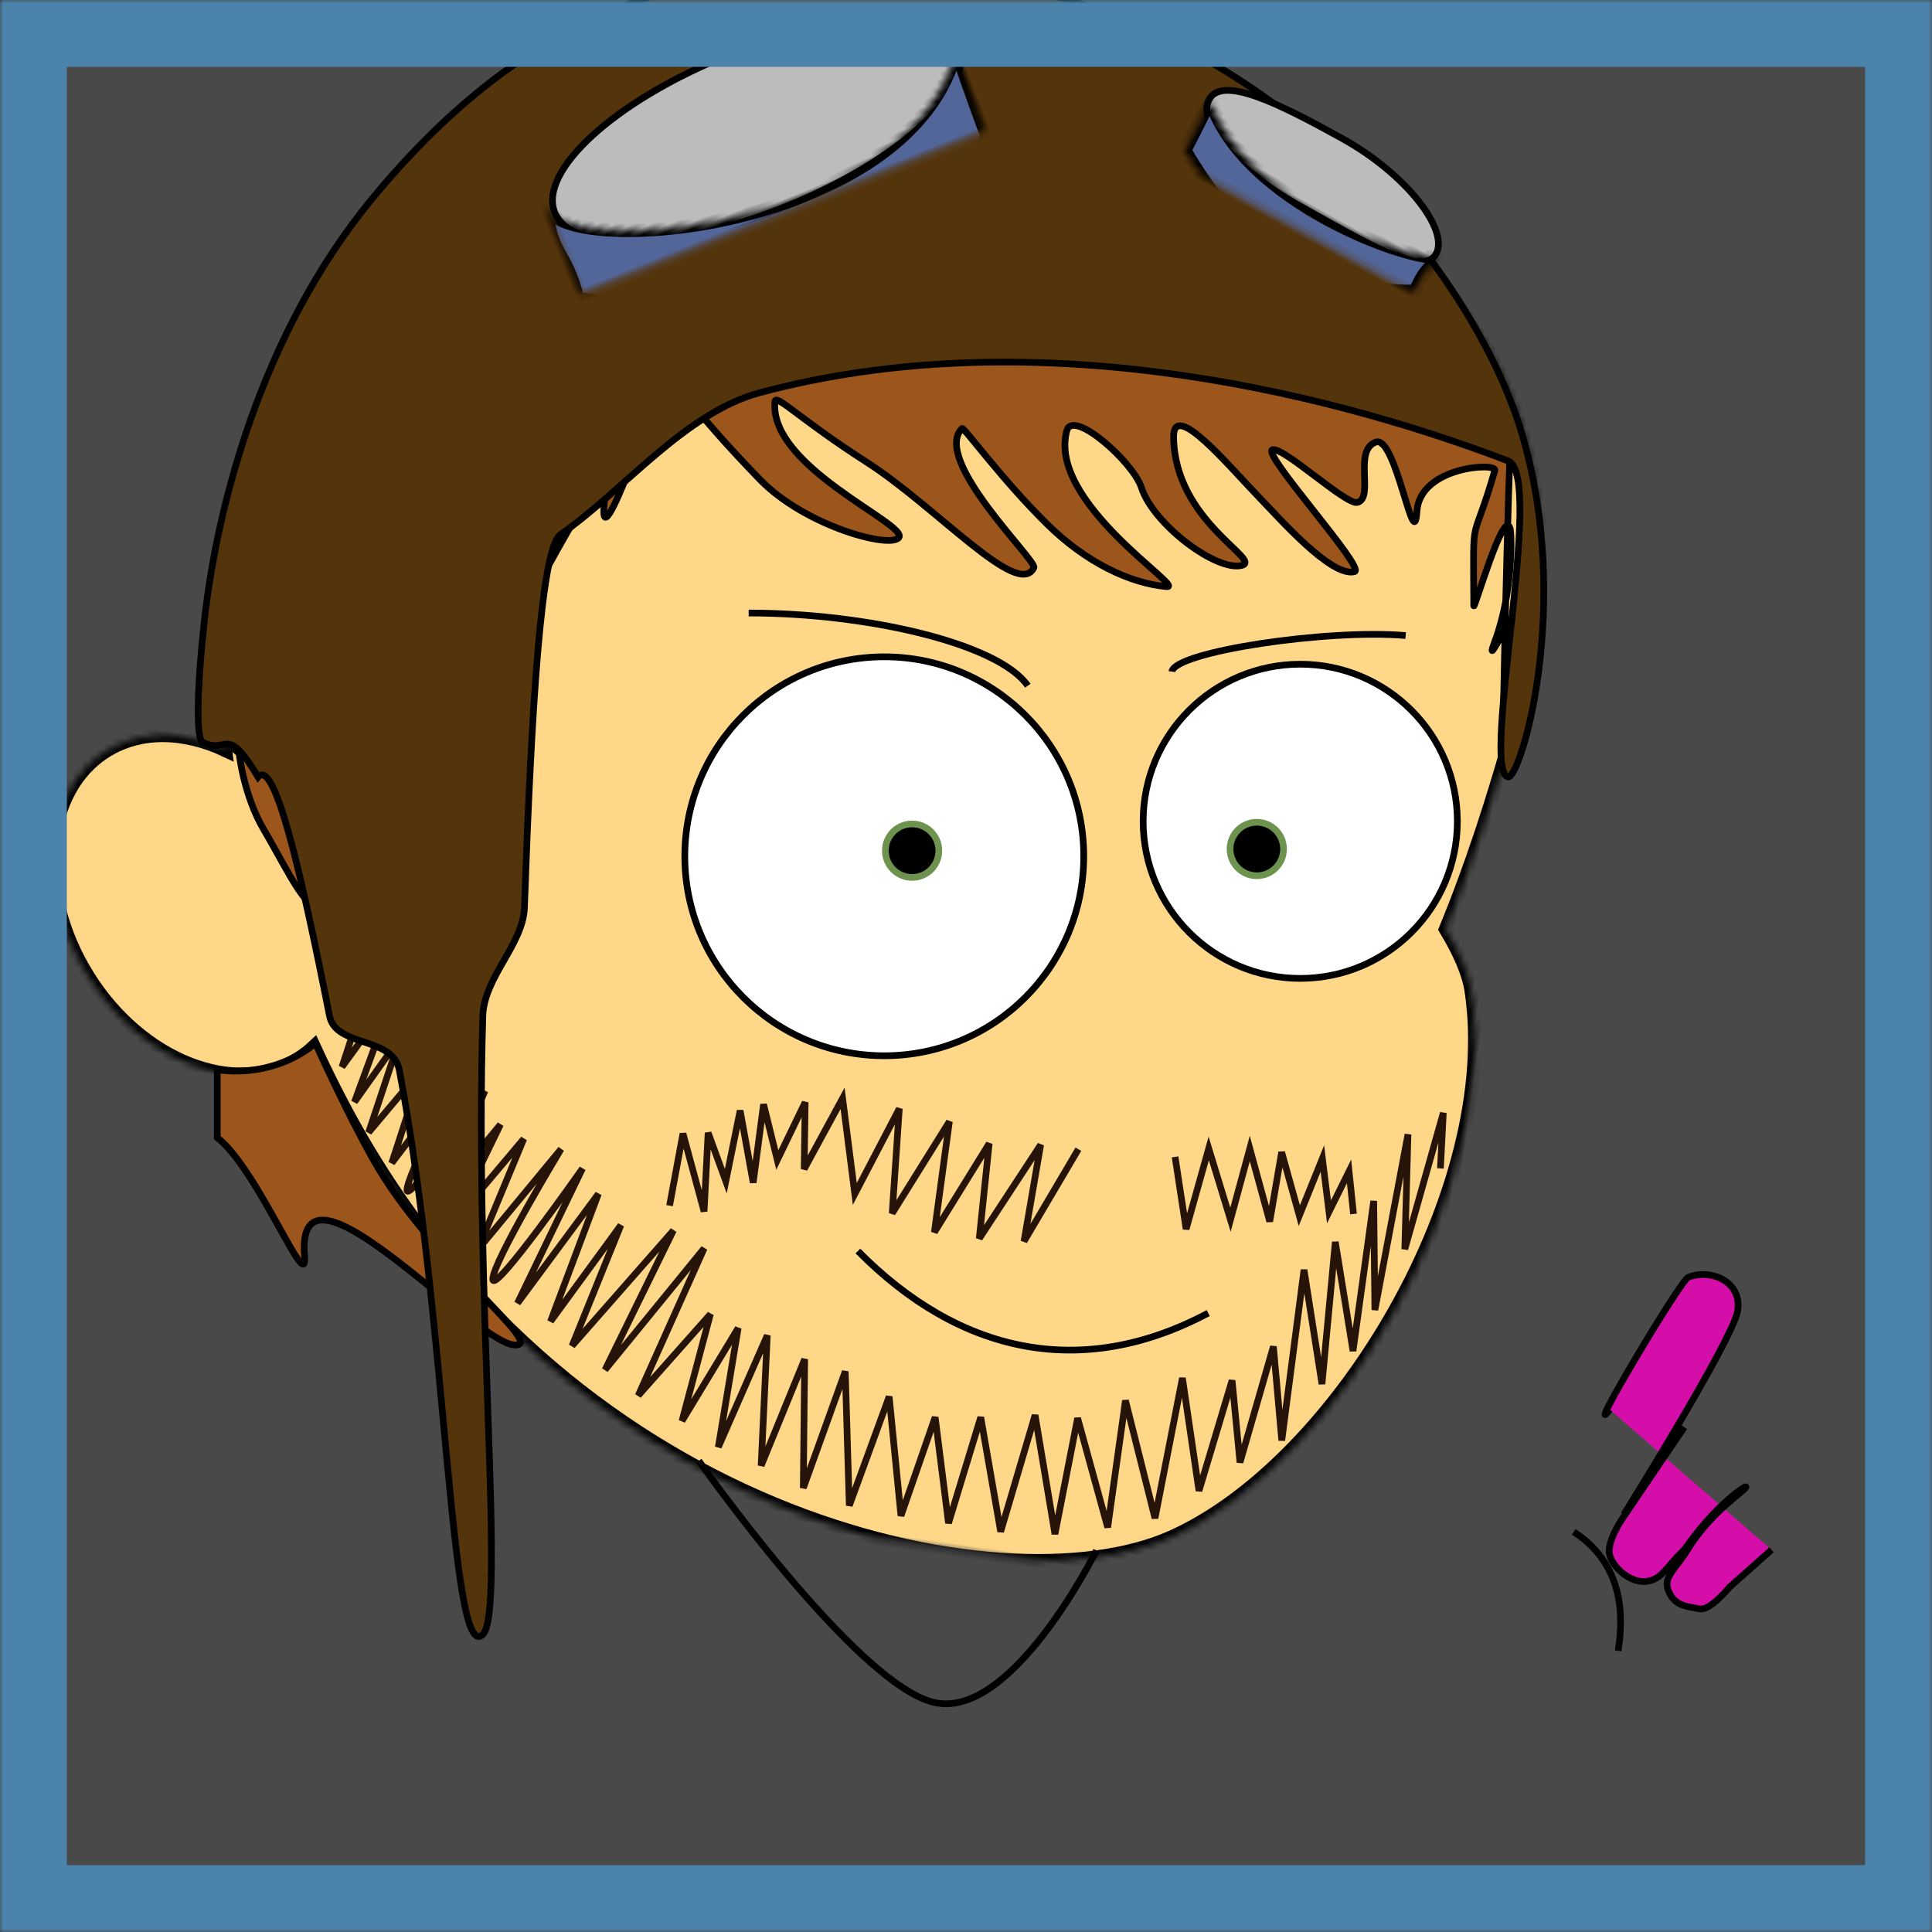 <?xml version="1.0" encoding="UTF-8"?>
<svg width="289px" height="289px" viewBox="0 0 289 289" version="1.1" xmlns="http://www.w3.org/2000/svg" xmlns:xlink="http://www.w3.org/1999/xlink">
    <rect x="0" y="0" width="289" height="289" fill="#333333" stroke="none"/>
    <!-- Generator: Sketch 41.2 (35397) - http://www.bohemiancoding.com/sketch -->
    <title>thumbnail-06</title>
    <desc>Created with Sketch.</desc>
    <defs>
        <rect id="path-1" x="-15" y="-20" width="312" height="497"></rect>
        <mask id="mask-2" maskContentUnits="userSpaceOnUse" maskUnits="objectBoundingBox" x="0" y="0" width="312" height="497" fill="white">
            <use xlink:href="#path-1"></use>
        </mask>
        <path d="M173.704,221.228 C163.491,235.293 155.861,278.794 153.714,292.124 C153.129,293.563 152.885,295.264 153.113,297.274 C154.505,309.524 207.715,305.635 220.931,304.478 C221.396,304.545 221.876,304.597 222.37,304.633 C241.817,306.035 242.514,305.898 254.389,303.419 C256.837,302.908 262.817,298.612 261.116,293.563 C260.175,290.77 263.71,287.588 264.246,286.191 C265.337,283.35 263.065,281.776 263.066,278.868 C263.066,272.103 266.987,273.944 262.086,268.822 C259.118,265.72 244.862,268.689 244.862,268.689 C244.862,268.689 252.68,268.272 250.599,266.51 C249.739,265.783 247.607,264.844 245.842,261.381 C244.111,257.987 234.799,259.323 231.441,260.261 C223.716,262.418 229.118,267.183 217.02,277.198 C213.413,280.184 211.07,283.954 210.061,287.738 L175.763,284.554 C175.934,284.371 176.105,284.185 176.276,283.996 C185.056,274.274 197.542,243.995 202.397,231.71 C202.725,231.079 203.033,230.427 203.318,229.756 C207.742,219.333 204.973,208.186 197.132,204.858 C189.291,201.53 179.349,207.281 174.925,217.704 C174.428,218.873 174.022,220.052 173.704,221.228 Z" id="path-3"></path>
        <mask id="mask-4" maskContentUnits="userSpaceOnUse" maskUnits="objectBoundingBox" x="0" y="0" width="111.522" height="102.072" fill="white">
            <use xlink:href="#path-3"></use>
        </mask>
        <path d="M92.828,222.58 C92.828,222.58 97.737,220.879 115.678,221.294 C142.312,200.12 190.902,243.308 190.902,243.308 L162.73,353.482 C162.73,353.482 95.576,349.319 81.756,341.868 C89.606,297.763 92.828,222.58 92.828,222.58 Z" id="path-5"></path>
        <mask id="mask-6" maskContentUnits="userSpaceOnUse" maskUnits="objectBoundingBox" x="0" y="0" width="109.146" height="138.03" fill="white">
            <use xlink:href="#path-5"></use>
        </mask>
        <path d="M68.643,247.434 C58.43,261.498 50.8,305 48.653,318.329 C48.068,319.768 47.823,321.469 48.052,323.479 C49.444,335.729 102.653,331.841 115.87,330.684 C116.335,330.751 116.815,330.802 117.309,330.838 C136.755,332.24 137.453,332.103 149.328,329.625 C151.776,329.113 157.756,324.817 156.055,319.768 C155.114,316.975 158.649,313.794 159.185,312.397 C160.276,309.556 158.004,307.982 158.004,305.073 C158.004,298.309 161.925,300.149 157.025,295.028 C154.056,291.925 139.801,294.895 139.801,294.895 C139.801,294.895 147.619,294.477 145.537,292.715 C144.678,291.988 142.546,291.049 140.78,287.586 C139.05,284.193 129.738,285.529 126.38,286.466 C118.655,288.623 124.057,293.389 111.959,303.403 C108.352,306.389 106.008,310.16 104.999,313.943 L70.702,310.76 C70.873,310.577 71.044,310.39 71.215,310.201 C79.995,300.479 92.48,270.2 97.336,257.916 C97.664,257.285 97.972,256.633 98.257,255.961 C102.681,245.539 99.911,234.392 92.071,231.063 C84.23,227.735 74.288,233.486 69.863,243.909 C69.367,245.079 68.961,246.258 68.643,247.434 Z" id="path-7"></path>
        <mask id="mask-8" maskContentUnits="userSpaceOnUse" maskUnits="objectBoundingBox" x="0" y="0" width="111.522" height="102.072" fill="white">
            <use xlink:href="#path-7"></use>
        </mask>
        <path d="M42.859,162.208 C42.24,162.981 41.543,163.697 40.768,164.347 C32.259,171.487 17.559,167.977 7.935,156.507 C-1.69,145.036 -2.594,129.95 5.915,122.81 C10.567,118.906 17.071,118.186 23.584,120.211 C16.123,93.388 18.982,70.26 26.653,54.598 C39.805,13.96 92.732,-8.358 148.16,4.438 C205.924,17.774 218.786,51.544 214.101,88.175 C212.463,100.983 210.444,111.949 208.034,121.303 C210.62,124.475 212.369,127.357 213.115,129.854 C221.65,158.417 203.321,202.532 180.032,217.085 C156.744,231.637 88.613,227.287 47.525,169.124 C45.889,166.809 44.335,164.503 42.859,162.208 Z" id="path-9"></path>
        <mask id="mask-10" maskContentUnits="userSpaceOnUse" maskUnits="objectBoundingBox" x="0" y="0" width="215.166" height="223.303" fill="white">
            <use xlink:href="#path-9"></use>
        </mask>
        <path d="M76.896,24.632 C81.281,40.031 75.671,30.383 86.714,43.283 C92.013,49.474 109.675,66.765 105.069,71.586 C96.019,81.057 77.154,79.803 71.754,77.329" id="path-11"></path>
        <mask id="mask-12" maskContentUnits="userSpaceOnUse" maskUnits="objectBoundingBox" x="0" y="0" width="34.074" height="54.472" fill="white">
            <use xlink:href="#path-11"></use>
        </mask>
        <path d="M195.538,255.727 L220.117,253.863 C220.463,249.648 222.34,245.215 225.793,241.562 C236.58,230.148 230.637,226.076 238.042,222.994 C241.26,221.654 250.341,219.193 252.472,222.351 C254.646,225.572 256.877,226.244 257.818,226.862 C260.099,228.357 252.39,229.724 252.39,229.724 C252.39,229.724 266.178,225.039 269.502,227.757 C274.99,232.243 270.874,230.894 271.698,237.608 C272.053,240.495 274.499,241.78 273.763,244.733 C273.401,246.185 270.28,249.773 271.555,252.431 C273.858,257.235 268.446,262.228 266.079,263.034 C254.595,266.941 254.085,267.676 234.613,268.654 C223.819,271.161 200.629,273.322 198.696,273.594" id="path-13"></path>
        <mask id="mask-14" maskContentUnits="userSpaceOnUse" maskUnits="objectBoundingBox" x="0" y="0" width="78.363" height="52.783" fill="white">
            <use xlink:href="#path-13"></use>
        </mask>
        <path d="M87.293,210.189 C90.313,209.063 95.989,207.699 113.929,208.113 C124.405,215.141 135.345,226.287 159.203,233.332 C175.704,238.205 188.251,235.842 188.251,235.842 L199.436,262.232 C199.436,262.232 208.006,280.349 208.88,298.509 C208.952,300 233.143,276.938 233.987,278.313 C236.502,282.412 245.104,285.198 248.966,288.515 C243.186,296.077 211.97,331.232 202.463,325.06 C193.128,314.675 176.082,284.245 176.082,284.245 L179.15,271.361 L182.445,259.041 L155.053,403.504 C155.053,403.504 54.854,398.366 41.034,390.916 C44.714,370.241 88.263,259.645 88.263,259.645 C88.263,259.645 91.698,253.371 91.001,254.273 C90.304,255.176 68.87,288.751 68.373,287.753 C67.658,286.321 45.14,302.733 43.53,298.819 C37.672,295.575 46.237,276.406 54.504,257.534 C63.438,237.14 75.584,214.887 87.293,210.189 Z" id="path-15"></path>
        <mask id="mask-16" maskContentUnits="userSpaceOnUse" maskUnits="objectBoundingBox" x="0" y="0" width="207.932" height="195.467" fill="white">
            <use xlink:href="#path-15"></use>
        </mask>
        <path d="M89.709,210.579 C110.043,199.47 120.933,182.506 131.596,180.258 C142.499,188.793 150.236,196.258 160.302,215.169 C185.052,261.669 167.734,299.145 142.984,345.645 C135.968,345.768 125.709,345.947 85.192,319.924 C78.111,315.376 75.173,303.813 76.52,292.901 C108.151,229.519 85.307,213.703 89.709,210.579 Z" id="path-17"></path>
        <mask id="mask-18" maskContentUnits="userSpaceOnUse" maskUnits="objectBoundingBox" x="0" y="0" width="96.117" height="165.405" fill="white">
            <use xlink:href="#path-17"></use>
        </mask>
        <path d="M145.5,270.5 L145.5,251 L136.5,251 L136.5,270.5 L114,270.5 L114,281.5 L136.5,281.5 L136.5,331 L145.5,331 L145.5,281.5 L168,281.5 L168,270.5 L145.5,270.5 Z" id="path-19"></path>
        <mask id="mask-20" maskContentUnits="userSpaceOnUse" maskUnits="objectBoundingBox" x="0" y="0" width="54" height="80" fill="white">
            <use xlink:href="#path-19"></use>
        </mask>
        <path d="M221.334,220.073 L223.056,220.993 C223.056,220.993 228.67,211.711 233.641,208.692 C234.684,208.058 246.278,212.146 247.979,214.212 C250.193,216.9 246.892,222.231 244.245,222.231 C239.84,222.231 235.909,220.386 235.02,222.231 C232.34,227.799 235.882,225.01 233.641,226.371" id="path-21"></path>
        <mask id="mask-22" maskContentUnits="userSpaceOnUse" maskUnits="objectBoundingBox" x="0" y="0" width="27.373" height="17.745" fill="white">
            <use xlink:href="#path-21"></use>
        </mask>
        <path d="M74.17,306.485 L98.749,304.621 C99.095,300.406 100.972,295.973 104.425,292.32 C115.212,280.906 109.269,276.834 116.674,273.752 C119.893,272.412 128.973,269.951 131.104,273.109 C133.278,276.33 135.509,277.002 136.451,277.62 C138.731,279.114 131.022,280.482 131.022,280.482 C131.022,280.482 144.81,275.797 148.134,278.515 C153.622,283.001 149.506,281.652 150.331,288.366 C150.685,291.253 153.131,292.538 152.395,295.491 C152.033,296.943 148.912,300.531 150.187,303.189 C152.49,307.993 147.079,312.986 144.711,313.792 C133.227,317.699 132.717,318.434 113.245,319.412 C102.451,321.919 73.612,323.784 71.679,324.056" id="path-23"></path>
        <mask id="mask-24" maskContentUnits="userSpaceOnUse" maskUnits="objectBoundingBox" x="0" y="0" width="80.854" height="52.487" fill="white">
            <use xlink:href="#path-23"></use>
        </mask>
        <path d="M12.38,0.829 C12.38,0.829 21.341,1.305 26.393,1.393 C39.805,24.208 39.557,42.141 25.812,67.283 C17.842,66.258 18.588,68.744 11.026,66.413 C19.485,67.747 35.011,17.088 12.38,0.829 Z" id="path-25"></path>
        <mask id="mask-26" maskContentUnits="userSpaceOnUse" maskUnits="objectBoundingBox" x="0" y="0" width="25.263" height="66.618" fill="white">
            <use xlink:href="#path-25"></use>
        </mask>
        <path d="M207.144,35.228 C212.383,37.169 220.01,38.266 221.637,42.801 C208.576,38.849 216.26,41.21 205.012,43.338 C207.144,41.21 207.144,39.502 207.144,35.228 Z" id="path-27"></path>
        <mask id="mask-28" maskContentUnits="userSpaceOnUse" maskUnits="objectBoundingBox" x="0" y="0" width="16.625" height="8.109" fill="white">
            <use xlink:href="#path-27"></use>
        </mask>
        <path d="M5.069,0.506 C5.069,0.506 10.533,0.796 13.614,0.85 C21.792,14.762 23.744,25.923 15.362,41.255 C10.502,40.63 9.876,42.477 8.977,41.979 C11.683,39.216 16.303,12.163 5.069,0.506 Z" id="path-29"></path>
        <mask id="mask-30" maskContentUnits="userSpaceOnUse" maskUnits="objectBoundingBox" x="0" y="0" width="15.706" height="41.559" fill="white">
            <use xlink:href="#path-29"></use>
        </mask>
        <path d="M144.729,12.494 C155.697,8.875 171.723,14.221 179.664,17.715 C181.331,21.331 180.681,20.531 182.308,25.065 C169.247,21.113 153.846,18.476 142.598,20.604 C144.729,18.476 144.729,16.768 144.729,12.494 Z" id="path-31"></path>
        <mask id="mask-32" maskContentUnits="userSpaceOnUse" maskUnits="objectBoundingBox" x="0" y="0" width="39.71" height="13.778" fill="white">
            <use xlink:href="#path-31"></use>
        </mask>
        <path d="M20.37,57.056 C31.338,53.437 95.379,73.265 103.32,76.759 C104.987,80.375 104.657,78.516 106.284,83.051 C107.91,87.586 23.642,64.838 12.394,66.966 C16.954,63.773 20.37,61.329 20.37,57.056 Z" id="path-33"></path>
        <mask id="mask-34" maskContentUnits="userSpaceOnUse" maskUnits="objectBoundingBox" x="0" y="0" width="93.913" height="27.034" fill="white">
            <use xlink:href="#path-33"></use>
        </mask>
        <rect id="path-35" x="0" y="0" width="289" height="289"></rect>
        <mask id="mask-36" maskContentUnits="userSpaceOnUse" maskUnits="objectBoundingBox" x="0" y="0" width="289" height="289" fill="white">
            <use xlink:href="#path-35"></use>
        </mask>
    </defs>
    <g id="thumbnails" stroke="none" stroke-width="1" fill="none" fill-rule="evenodd">
        <g id="thumbnail-06">
            <use id="Rectangle-19" stroke="#979797" mask="url(#mask-2)" stroke-width="2" fill="#494949" xlink:href="#path-1"></use>
            <g id="silueta" transform="translate(-7, -11)">
                <use id="brazo-dcho" stroke="#000000" mask="url(#mask-4)" stroke-width="2" fill="#FFD788" transform="translate(208.789, 254.95) rotate(-55) translate(-208.789, -254.95) " xlink:href="#path-3"></use>
                <use id="torso" stroke="#000000" mask="url(#mask-6)" stroke-width="2" fill="#D8D8D8" transform="translate(136.329, 284.467) rotate(-10) translate(-136.329, -284.467) " xlink:href="#path-5"></use>
                <use id="brazo-izq" stroke="#000000" mask="url(#mask-8)" stroke-width="2" fill="#FFD788" xlink:href="#path-7"></use>
                <g id="cabeza" transform="translate(128.309, 135.345) rotate(8) translate(-128.309, -135.345) translate(16.309, 15.345)">
                    <use stroke="#000000" mask="url(#mask-10)" stroke-width="2" fill="#FFD788" xlink:href="#path-9"></use>
                    <g id="cara" transform="translate(19, -0)">
                        <g id="barba" transform="translate(112.863, 171.808) rotate(-11) translate(-112.863, -171.808) translate(29.363, 118.808)" stroke="#261408">
                            <path d="M3.363,0.195 L0.155,14.742 L7.049,7.433 L0.73,22.005 L8.482,13.093 L1.987,29.88 L10.186,19.761 L3.577,35.219 L10.906,25.973 L5.455,39.873 L13.998,30.736 L8.669,44.634 L19.434,31.922 C19.434,31.922 10.745,46.739 10.733,48.805 C10.722,50.87 23.162,34.593 23.162,34.593 L15.066,50.764 L25.208,39.725 L17.275,54.121 L28.577,42.057 L20.819,58.294 L34.069,43.869 C34.069,43.869 22.847,60.425 22.851,62.797 C22.854,65.168 37.116,46.944 37.116,46.944 L26.349,66.561 L39.297,50.855 L31.147,69.534 L42.409,55.712 L34.171,73.354 L50.216,56.905 L38.911,77.192 L54.667,59.819 L43.664,81.294 L55.086,69.703 L50.009,85.434 L59.126,71.995 L55.227,89.627 L63.416,73.316 L61.48,92.728 L68.816,77.162 L67.6,96.398 L74.783,79.307 L74.334,99.387 L81.143,83.416 L81.972,101.315 L87.852,86.854 L89.019,102.784 L94.663,87.216 L96.743,104.46 L102.796,87.327 L104.832,105.254 L109.125,88.111 L112.762,104.662 L116.41,85.844 L119.901,103.662 L125.096,82.934 L126.686,99.921 L132.494,83.678 L133.033,96.002 L138.934,78.938 L139.447,93.047 L144.107,67.72 L145.895,84.932 L149,63.801 L150.789,80.239 L155.057,57.984 L154.377,74.283 L160.697,48.303 L159.322,65.432 L166.141,45.375 L165.277,53.646" id="Path-2"></path>
                            <polyline id="Path-3" points="111.344 47.941 102.502 61.283 105.746 46.988 95.84 60.508 98.066 46.396 89.181 59.221 92.291 42.801 83.029 56.062 84.912 40.479 77.596 52.877 76.521 38.495 70.227 48.76 70.9 38.8 66.287 47.193 64.667 38.769 62.506 50.394 61.121 39.517 58.426 49.961 56.166 42.589 54.944 54.311 52.402 42.507 49.837 53.173"></polyline>
                            <polyline id="Path-4" points="125.729 49.846 126.814 60.72 130.822 48.85 133.513 59.66 136.955 49.187 139.363 60.238 141.688 49.972 143.828 59.597 147.722 51.24 148.293 59.258 151.605 53.366 151.936 59.772"></polyline>
                        </g>
                        <path d="M6.669,120.351 C6.669,120.351 8.209,126.517 11.934,131.179 C16.482,136.87 20.487,143.542 23.051,141.441 C25.616,139.34 18.795,127.114 21.001,123.753 C22.291,121.786 27.287,134.173 30.044,130.785 C32.8,127.396 32.505,121.224 29.672,113.093 C27.812,107.754 31.198,98.73 31.438,97.447 C32.342,92.616 29.76,117.178 35.481,99.703 C41.202,82.227 43.425,98.415 45.513,93.853 C47.988,88.446 55.492,65.859 55.528,74.586 C55.583,88.06 61.824,54.499 61.824,54.499 C61.824,54.499 66.334,59.803 78.094,68.945 C85.856,74.978 99.052,76.533 99.915,74.634 C100.917,72.428 79.089,66.878 78.721,57.072 C78.677,55.893 82.936,59.284 93.514,64.136 C104.803,69.315 118.889,81.374 120.535,76.313 C120.897,75.2 103.107,62.478 106.985,57.183 C107.203,56.886 113.806,63.801 121.519,69.539 C128.182,74.494 135.123,76.63 140.596,76.359 C143.591,76.21 121.121,66.376 122.563,55.32 C123.005,51.932 133.04,58.609 134.785,62.193 C137.35,67.463 147.739,73.136 151.286,71.648 C154.296,70.385 140.442,66.539 138.516,54.106 C137.622,48.336 147.547,57.417 152.586,61.328 C155.926,63.919 164.823,71.608 168.118,70.226 C169.787,69.526 151.758,54.568 153.427,53.868 C155.002,53.207 165.516,60.578 167.09,59.918 C169.552,58.885 165.339,52.279 168.575,50.592 C171.404,49.118 176.617,66.808 176.101,60.029 C175.585,53.25 186.966,51.064 186.791,52.301 C185.006,64.866 184.325,57.883 186.486,72.805 C186.614,73.693 188.904,57.384 190.265,60.619 C190.697,61.646 191.985,70.208 190.376,77.508 C188.766,84.809 195.231,63.718 195.687,69.544 C196.143,75.371 194.038,95.788 194.038,95.788 C194.038,95.788 190.403,66.278 188.621,48.922 C187.518,38.171 169.537,19.11 167.611,17.435 C162.899,13.335 154.078,7.974 151.203,7.634 C147.182,7.16 146.806,3.41 142.844,2.851 C139.918,2.438 70.374,1.473 68.516,0.789 C58.443,-2.918 16.891,33.766 16.597,35.107 C16.217,36.84 -2.763,85.364 1.262,117.086 L6.669,120.351 Z M11.436,177.744 C18.138,181.6 28.196,199.533 26.829,193.478 C22.991,176.486 53.466,202.541 59.68,202.27 C65.075,202.036 45.579,191.605 35.016,177.774 C29.696,170.807 24.003,161.701 24.003,161.701 C24.003,161.701 19.333,167.638 10.023,167.694 L11.436,177.744 Z" id="pelo" stroke="#000000" fill="#9C551A"></path>
                    </g>
                </g>
            </g>
            <g id="cara-variable" transform="translate(96, 91)">
                <path d="M84.418,101.206 C67.249,114.154 48.544,112.994 31.211,100.233" id="boca" stroke="#000000" transform="translate(57.814, 105.305) scale(-1, -1) rotate(-171) translate(-57.814, -105.305) "></path>
                <circle id="ojo-dcho" stroke="#000000" fill="#FFFFFF" cx="98.5" cy="31.856" r="23.5"></circle>
                <circle id="pupila-dcha" stroke="#6E934F" fill="#000000" cx="92" cy="36" r="4"></circle>
                <path d="M113.968,2.558 C102.319,2.558 79.775,7.953 79.596,10.977" id="ceja-dcha" stroke="#000000" transform="translate(96.782, 6.768) rotate(5) translate(-96.782, -6.768) "></path>
                <ellipse id="ojo-izqdo" stroke="#000000" fill="#FFFFFF" cx="36.276" cy="37.088" rx="29.839" ry="29.839"></ellipse>
                <circle id="pupila-izqda" stroke="#6E934F" fill="#000000" cx="40.437" cy="36.249" r="4"></circle>
                <path d="M57.743,11.576 C53.391,5.287 33.851,0.699 15.99,0.699" id="ceja-izqda" stroke="#000000"></path>
                <use id="nariz" stroke="#000000" mask="url(#mask-12)" stroke-width="2" fill="#FFD788" transform="translate(88.791, 51.868) rotate(-6) translate(-88.791, -51.868) " xlink:href="#path-11"></use>
            </g>
            <use id="antebrazo-over" stroke="#000000" mask="url(#mask-14)" stroke-width="2" fill="#D60DA9" transform="translate(234.719, 247.202) rotate(-48) translate(-234.719, -247.202) " xlink:href="#path-13"></use>
            <use id="camiseta" stroke="#000000" mask="url(#mask-16)" stroke-width="2" fill="#E92B2B" transform="translate(145, 305.771) rotate(-10) translate(-145, -305.771) " xlink:href="#path-15"></use>
            <use id="Rectangle" stroke="#000000" mask="url(#mask-18)" stroke-width="2" fill="#E92B2B" transform="translate(124.261, 262.961) rotate(91) translate(-124.261, -262.961) " xlink:href="#path-17"></use>
            <path d="M104.527,218.512 C104.527,218.512 128.114,252.045 139.775,254.674 C151.436,257.303 164.016,231.924 164.016,231.924" id="Path-33" stroke="#000000"></path>
            <use id="Combined-Shape" stroke="#000000" mask="url(#mask-20)" stroke-width="2" fill="#E3FF5B" xlink:href="#path-19"></use>
            <path d="M242.06,246.939 C242.51,243.769 243.856,234.583 235.407,229.147" id="hand-wrenkle" stroke="#000000"></path>
            <path d="M264.999,231.83 L258.718,237.402 C258.718,237.402 255.875,240.923 254.29,240.663 C251.927,240.276 250.342,240.093 249.507,237.755 C248.851,235.919 250.581,234.714 252.255,232.121 C255.941,225.906 261.666,222.626 261.132,222.406 C260.987,222.347 256.722,224.984 251.964,231.791 C249.237,234.357 248.598,236.4 246.084,236.569 C243.777,236.724 241.232,234.45 240.773,232.551 C240.32,230.679 242.571,227.334 242.571,227.334 L251.943,213.492 L242.908,226.545 C242.908,226.545 259.23,200.359 259.921,196.093 C260.644,191.63 255.79,189.742 252.539,191.062 C251.344,191.547 236.702,216.202 240.8,210.859" id="fingers-over" stroke="#000000" fill="#D60EA9"></path>
            <use id="thumb" stroke="#000000" mask="url(#mask-22)" stroke-width="2" fill="#D60EA9" xlink:href="#path-21"></use>
            <use id="antebrazo-over" stroke="#000000" mask="url(#mask-24)" stroke-width="2" fill="#D60DA9" transform="translate(112.106, 297.812) rotate(8) translate(-112.106, -297.812) " xlink:href="#path-23"></use>
            <path d="M127.307,55.057 C168.491,55.057 207.788,75.782 232.774,93.881 C237.614,97.386 216.733,137.591 220.536,139.555 C222.188,140.409 236.618,117.244 235.824,90.294 C235.03,63.344 213.352,12.774 159.425,-1.676 C140.817,-6.662 114.84,-13.623 78.949,11.909 C57.313,27.3 44.286,50.971 38.274,66.364 C34.562,75.867 32.051,84.199 33.5,84.179 C36.444,86.641 37.372,82.222 39.934,91.163 C43.031,89.054 42.498,105.999 41.002,128.433 C40.679,133.282 49.376,133.776 48.99,139.002 C46.143,177.496 33.248,227.086 39.205,223.763 C43.424,221.41 50.92,175.074 63.158,134.369 C64.819,128.845 71.744,125.622 73.362,120.335 C81.974,92.205 89.665,69.04 93.013,67.837 C103.788,63.966 115.666,55.057 127.307,55.057 Z" id="helmet" stroke="#000000" fill="#54340A" transform="translate(134.47, 108.727) rotate(-15) translate(-134.47, -108.727) "></path>
            <g id="lense" transform="translate(114.556, 25.487) rotate(68) translate(-114.556, -25.487) translate(96.056, -8.513)" stroke="#000000">
                <ellipse id="Oval" fill="#BCBCBC" cx="12.525" cy="33.112" rx="12.115" ry="32.521"></ellipse>
                <use id="Rectangle" mask="url(#mask-26)" stroke-width="2" fill="#53669A" xlink:href="#path-25"></use>
            </g>
            <use id="Rectangle-4" stroke="#000000" mask="url(#mask-28)" stroke-width="2" fill="#262626" transform="translate(213.324, 39.283) rotate(24) translate(-213.324, -39.283) " xlink:href="#path-27"></use>
            <g id="lense" transform="translate(196.785, 29.779) scale(-1, 1) rotate(61) translate(-196.785, -29.779) translate(186.285, 8.279)" stroke="#000000">
                <path d="M8.928,41.243 C13.008,41.243 12.545,31.144 12.545,20.191 C12.545,9.239 9.238,0.36 5.157,0.36 C1.077,0.36 0.64,9.654 0.64,20.606 C0.64,31.558 4.848,41.243 8.928,41.243 Z" id="Oval" fill="#BCBCBC"></path>
                <use id="Rectangle" mask="url(#mask-30)" stroke-width="2" fill="#53669A" xlink:href="#path-29"></use>
            </g>
            <use id="Rectangle-4" stroke="#000000" mask="url(#mask-32)" stroke-width="2" fill="#262626" xlink:href="#path-31"></use>
            <use id="Rectangle-4" stroke="#000000" mask="url(#mask-34)" stroke-width="2" fill="#262626" transform="translate(59.351, 70.134) scale(-1, 1) rotate(-325) translate(-59.351, -70.134) " xlink:href="#path-33"></use>
            <use id="Rectangle-18-Copy-20" stroke="#4B83AA" mask="url(#mask-36)" stroke-width="20" xlink:href="#path-35"></use>
        </g>
    </g>
</svg>
